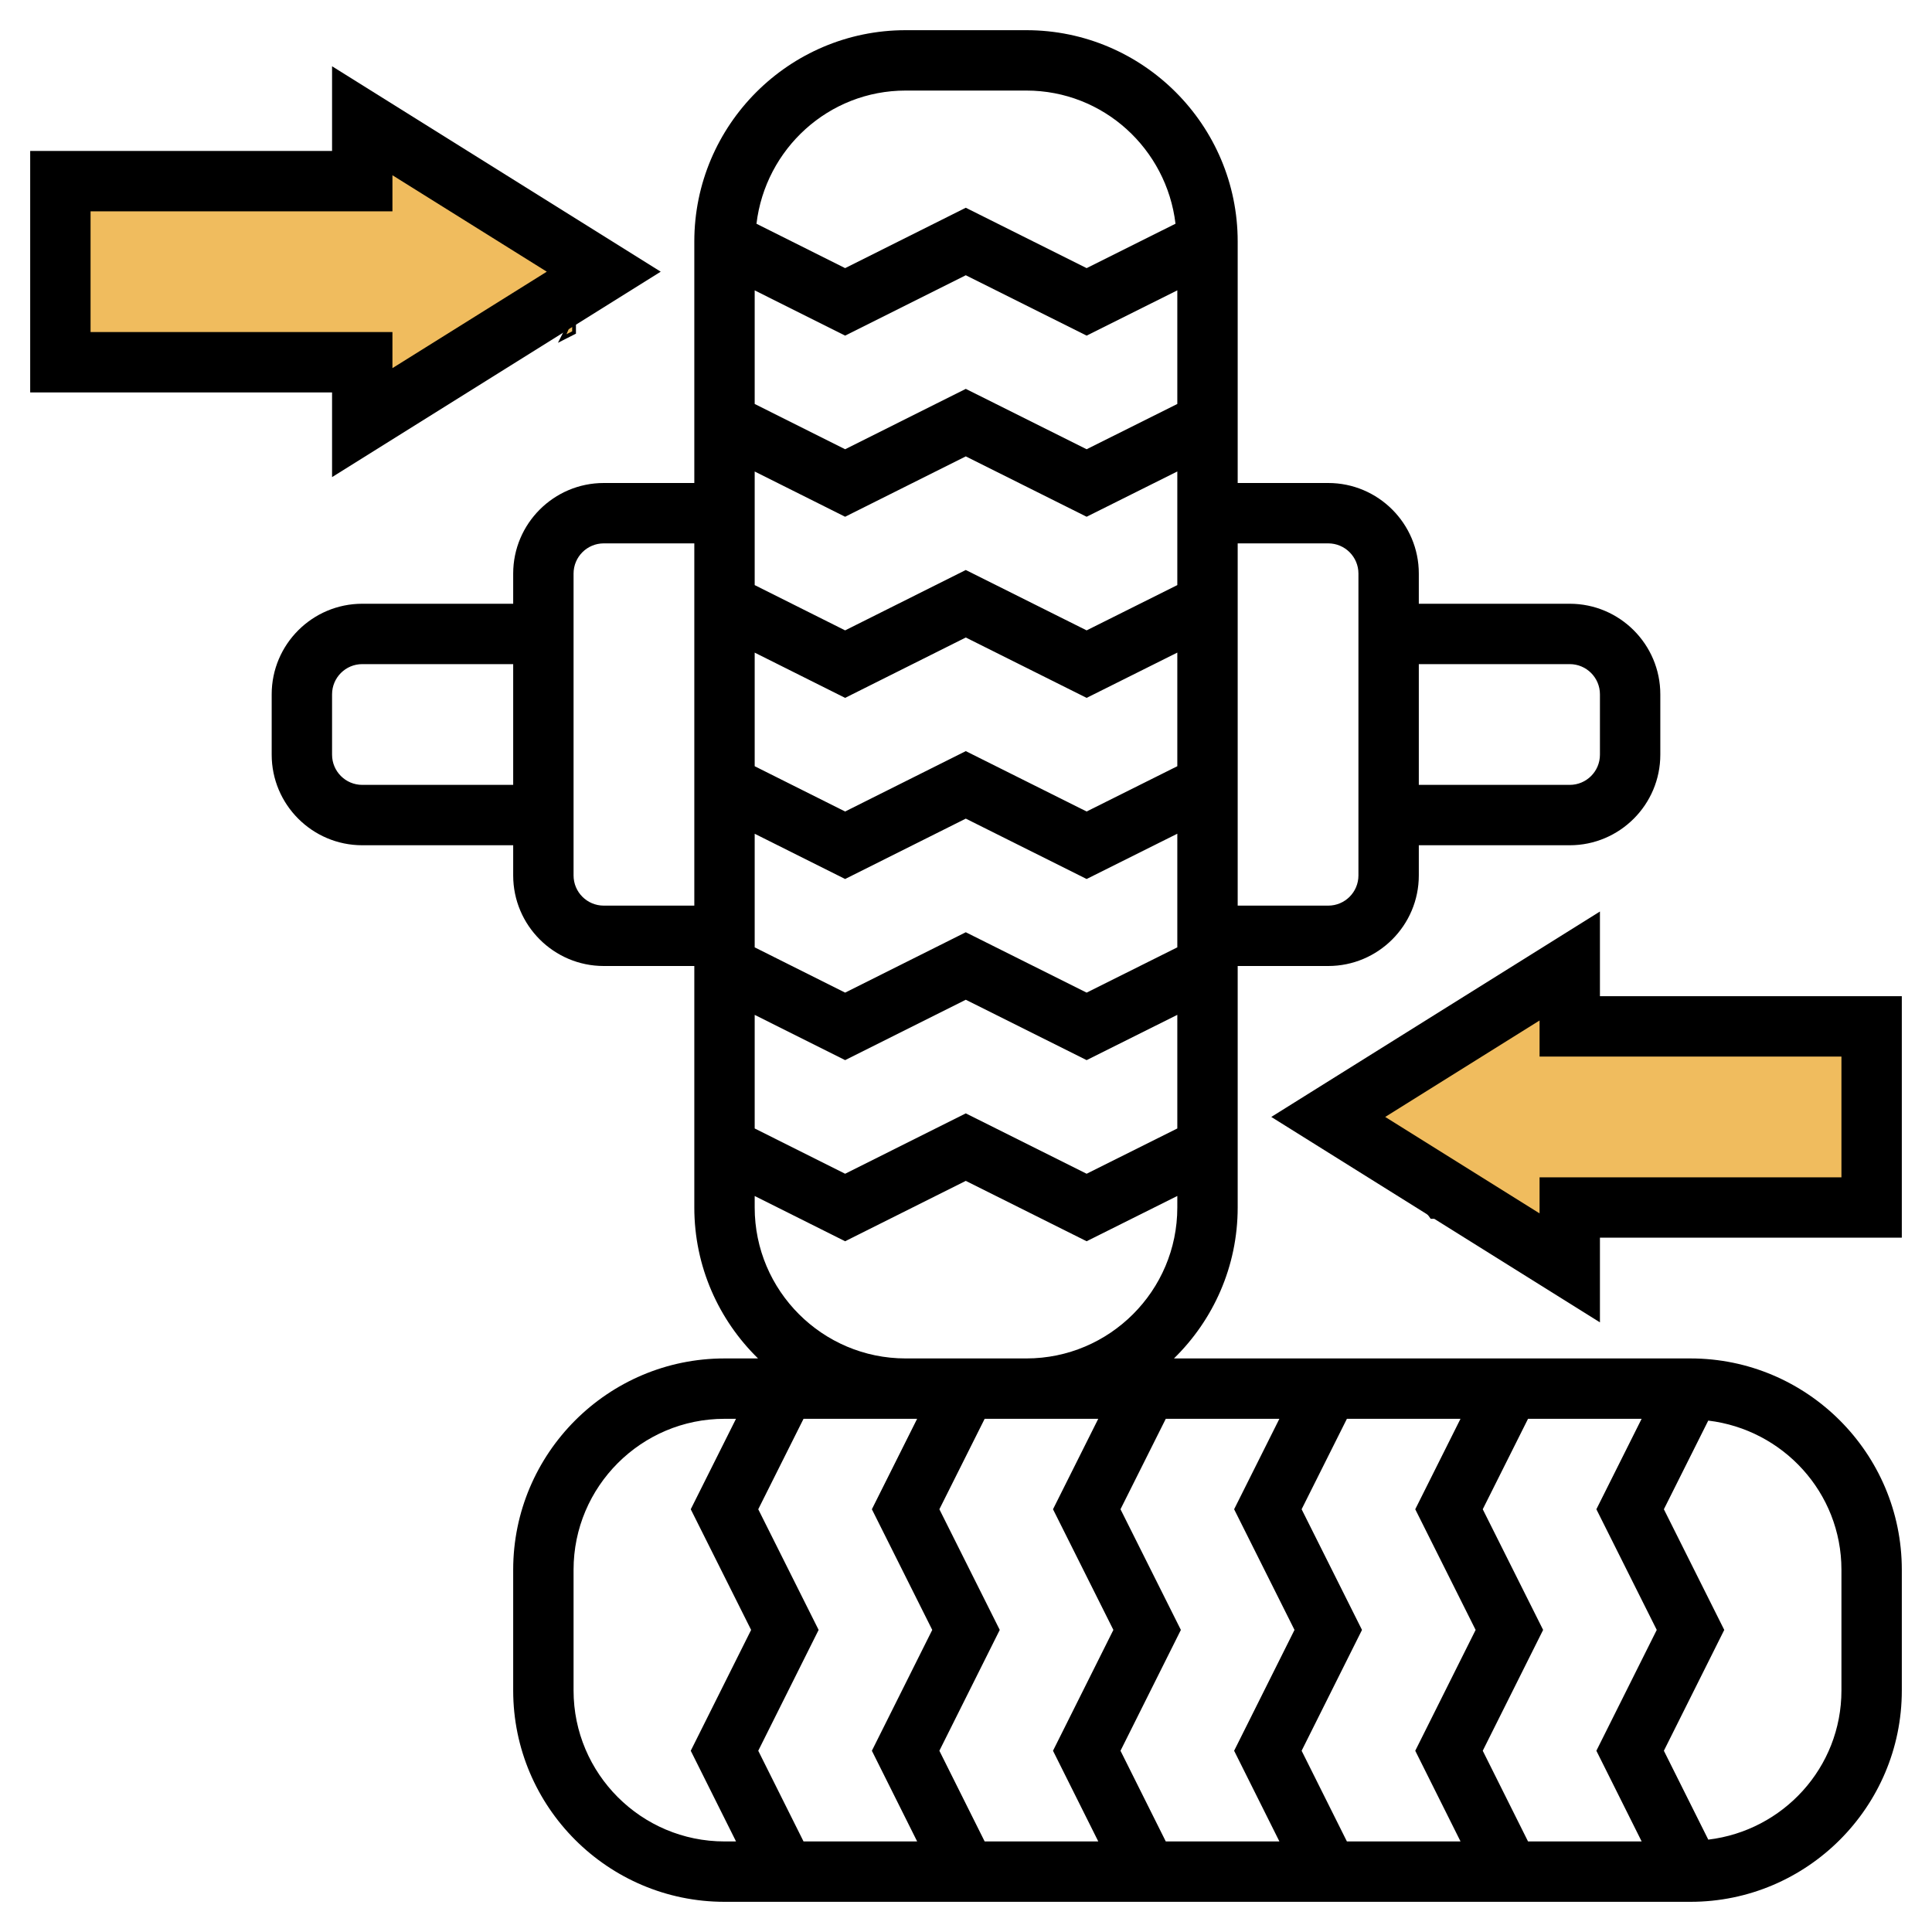 <?xml version="1.0" encoding="utf-8"?>
<!-- Generator: Adobe Illustrator 16.0.0, SVG Export Plug-In . SVG Version: 6.00 Build 0)  -->
<!DOCTYPE svg PUBLIC "-//W3C//DTD SVG 1.1//EN" "http://www.w3.org/Graphics/SVG/1.1/DTD/svg11.dtd">
<svg version="1.1" id="Layer_5" xmlns="http://www.w3.org/2000/svg" xmlns:xlink="http://www.w3.org/1999/xlink" x="0px" y="0px"
	 width="512px" height="512px" viewBox="0 0 512 512" enable-background="new 0 0 512 512" xml:space="preserve">
<path d="M448,360H311.111C321.52,349.824,328,335.664,328,320v-64h24c13.232,0,24-10.768,24-24v-8h40c13.232,0,24-10.768,24-24v-16
	c0-13.232-10.768-24-24-24h-40v-8c0-13.232-10.768-24-24-24h-24V64c0-30.872-25.128-56-56-56h-32c-30.872,0-56,25.128-56,56v64h-24
	c-13.232,0-24,10.768-24,24v8H96c-13.232,0-24,10.768-24,24v16c0,13.232,10.768,24,24,24h40v8c0,13.232,10.768,24,24,24h24v64
	c0,15.664,6.48,29.824,16.888,40H192c-30.872,0-56,25.128-56,56v32c0,30.872,25.128,56,56,56h256c30.872,0,56-25.128,56-56v-32
	C504,385.128,478.872,360,448,360z M439.056,431.944l-16,32.023l12,24.032h-30.112l-12-24.032l16-32.023l-16-31.977l12-23.968
	h30.104l-11.992,23.968L439.056,431.944z M248.944,463.968l16-32.023l-16-31.977l12-23.968H272h19.048l-11.991,23.968l16,31.977
	l-16,32.023l12,24.032h-30.113L248.944,463.968z M296.943,463.968l16-32.023l-16-31.977l12-23.968h30.104l-11.991,23.968l16,31.977
	l-16,32.023l12,24.032h-30.113L296.943,463.968z M344.943,463.968l16-32.023l-16-31.977l12-23.968h30.104l-11.991,23.968l16,31.977
	l-16,32.023l12,24.032h-30.113L344.943,463.968z M223.968,88.944l31.976-16l32.024,16l24.032-12v30.112l-24.032,12l-32.024-16
	l-31.976,16l-23.968-12V76.952L223.968,88.944z M312,251.056l-24.032,12l-32.024-16l-31.976,16l-23.968-12v-30.104l23.968,11.992
	l31.976-16l32.024,16l24.032-12V251.056z M312,203.056l-24.032,12l-32.024-16l-31.976,16l-23.968-12v-30.104l23.968,11.992
	l31.976-16l32.024,16l24.032-12V203.056z M223.968,136.944l31.976-16l32.024,16l24.032-12v30.112l-24.032,12l-32.024-16l-31.976,16
	l-23.968-12v-30.104L223.968,136.944z M200,268.952l23.968,11.991l31.976-16l32.024,16l24.032-12v30.112l-24.032,12l-32.024-15.999
	l-31.976,15.999l-23.968-12V268.952z M416,176c4.416,0,8,3.584,8,8v16c0,4.416-3.584,8-8,8h-40v-32H416z M352,144
	c4.416,0,8,3.584,8,8v80c0,4.416-3.584,8-8,8h-24v-96H352z M240,24h32c20.439,0,37.16,15.472,39.52,35.288l-23.552,11.768
	l-32.024-16l-31.976,16l-23.496-11.76C202.84,39.48,219.56,24,240,24z M96,208c-4.416,0-8-3.584-8-8v-16c0-4.416,3.584-8,8-8h40v32
	H96z M160,240c-4.416,0-8-3.584-8-8v-80c0-4.416,3.584-8,8-8h24v96H160z M200,320v-3.048l23.968,11.992l31.976-16l32.024,16
	l24.032-12V320c0,22.056-17.943,40-40,40h-32C217.944,360,200,342.056,200,320z M243.048,376l-11.992,23.968l16,31.977l-16,32.023
	l12,24.032h-30.112l-12-24.032l16-32.023l-16-31.977l12-23.968H240H243.048z M152,448v-32c0-22.056,17.944-40,40-40h3.048
	l-11.992,23.968l16,31.977l-16,32.023l12,24.032H192C169.944,488,152,470.056,152,448z M488,448c0,20.44-15.472,37.16-35.288,39.52
	l-11.768-23.552l16-32.023l-16-31.977l11.76-23.496C472.521,378.84,488,395.56,488,416V448z"/>
<path fill="#F0BC5E" stroke="#000000" stroke-miterlimit="10" d="M383.929,268.893c-0.227,0.396-0.521,0.779-0.894,1.143
	c-0.58,0.565-1.175,1.116-1.771,1.664c0.601,2.377-0.329,5.011-3.435,5.622c-2.043,0.402-3.917,1.009-5.678,1.812
	c-2.662,1.964-5.387,3.847-8.128,5.685c-0.842,0.564-1.701,0.801-2.523,0.795v22.838c0.496,0.143,1.006,0.381,1.523,0.732
	c6.147,3.155,11.628,7.43,16.012,12.782c0.144,0.175,0.267,0.354,0.385,0.535h117.71v-53.607H383.929z"/>
<path fill="#F0BC5E" stroke="#000000" stroke-miterlimit="10" d="M150.964,63.036c-6.242-7.757-16.706-9.961-22.901-17.839H16.5
	v53.607h109.991c5.683-4.061,11.824-8.387,14.188-14.633c2.26-5.971,11.93-3.384,9.643,2.658c-0.38,1.004-0.825,1.948-1.299,2.865
	c1.035-0.527,2.072-1.051,3.108-1.576V64.112C151.724,63.845,151.332,63.492,150.964,63.036z"/>
<path d="M88,126.44L175.096,72L88,17.56V40H8v64h80V126.44z M24,88V56h80v-9.56L144.904,72L104,97.56V88H24z"/>
<path d="M424,264v-22.44L336.904,296L424,350.44V328h80v-64H424z M488,312h-80v9.56L367.096,296L408,270.439V280h80V312z"/>
</svg>
